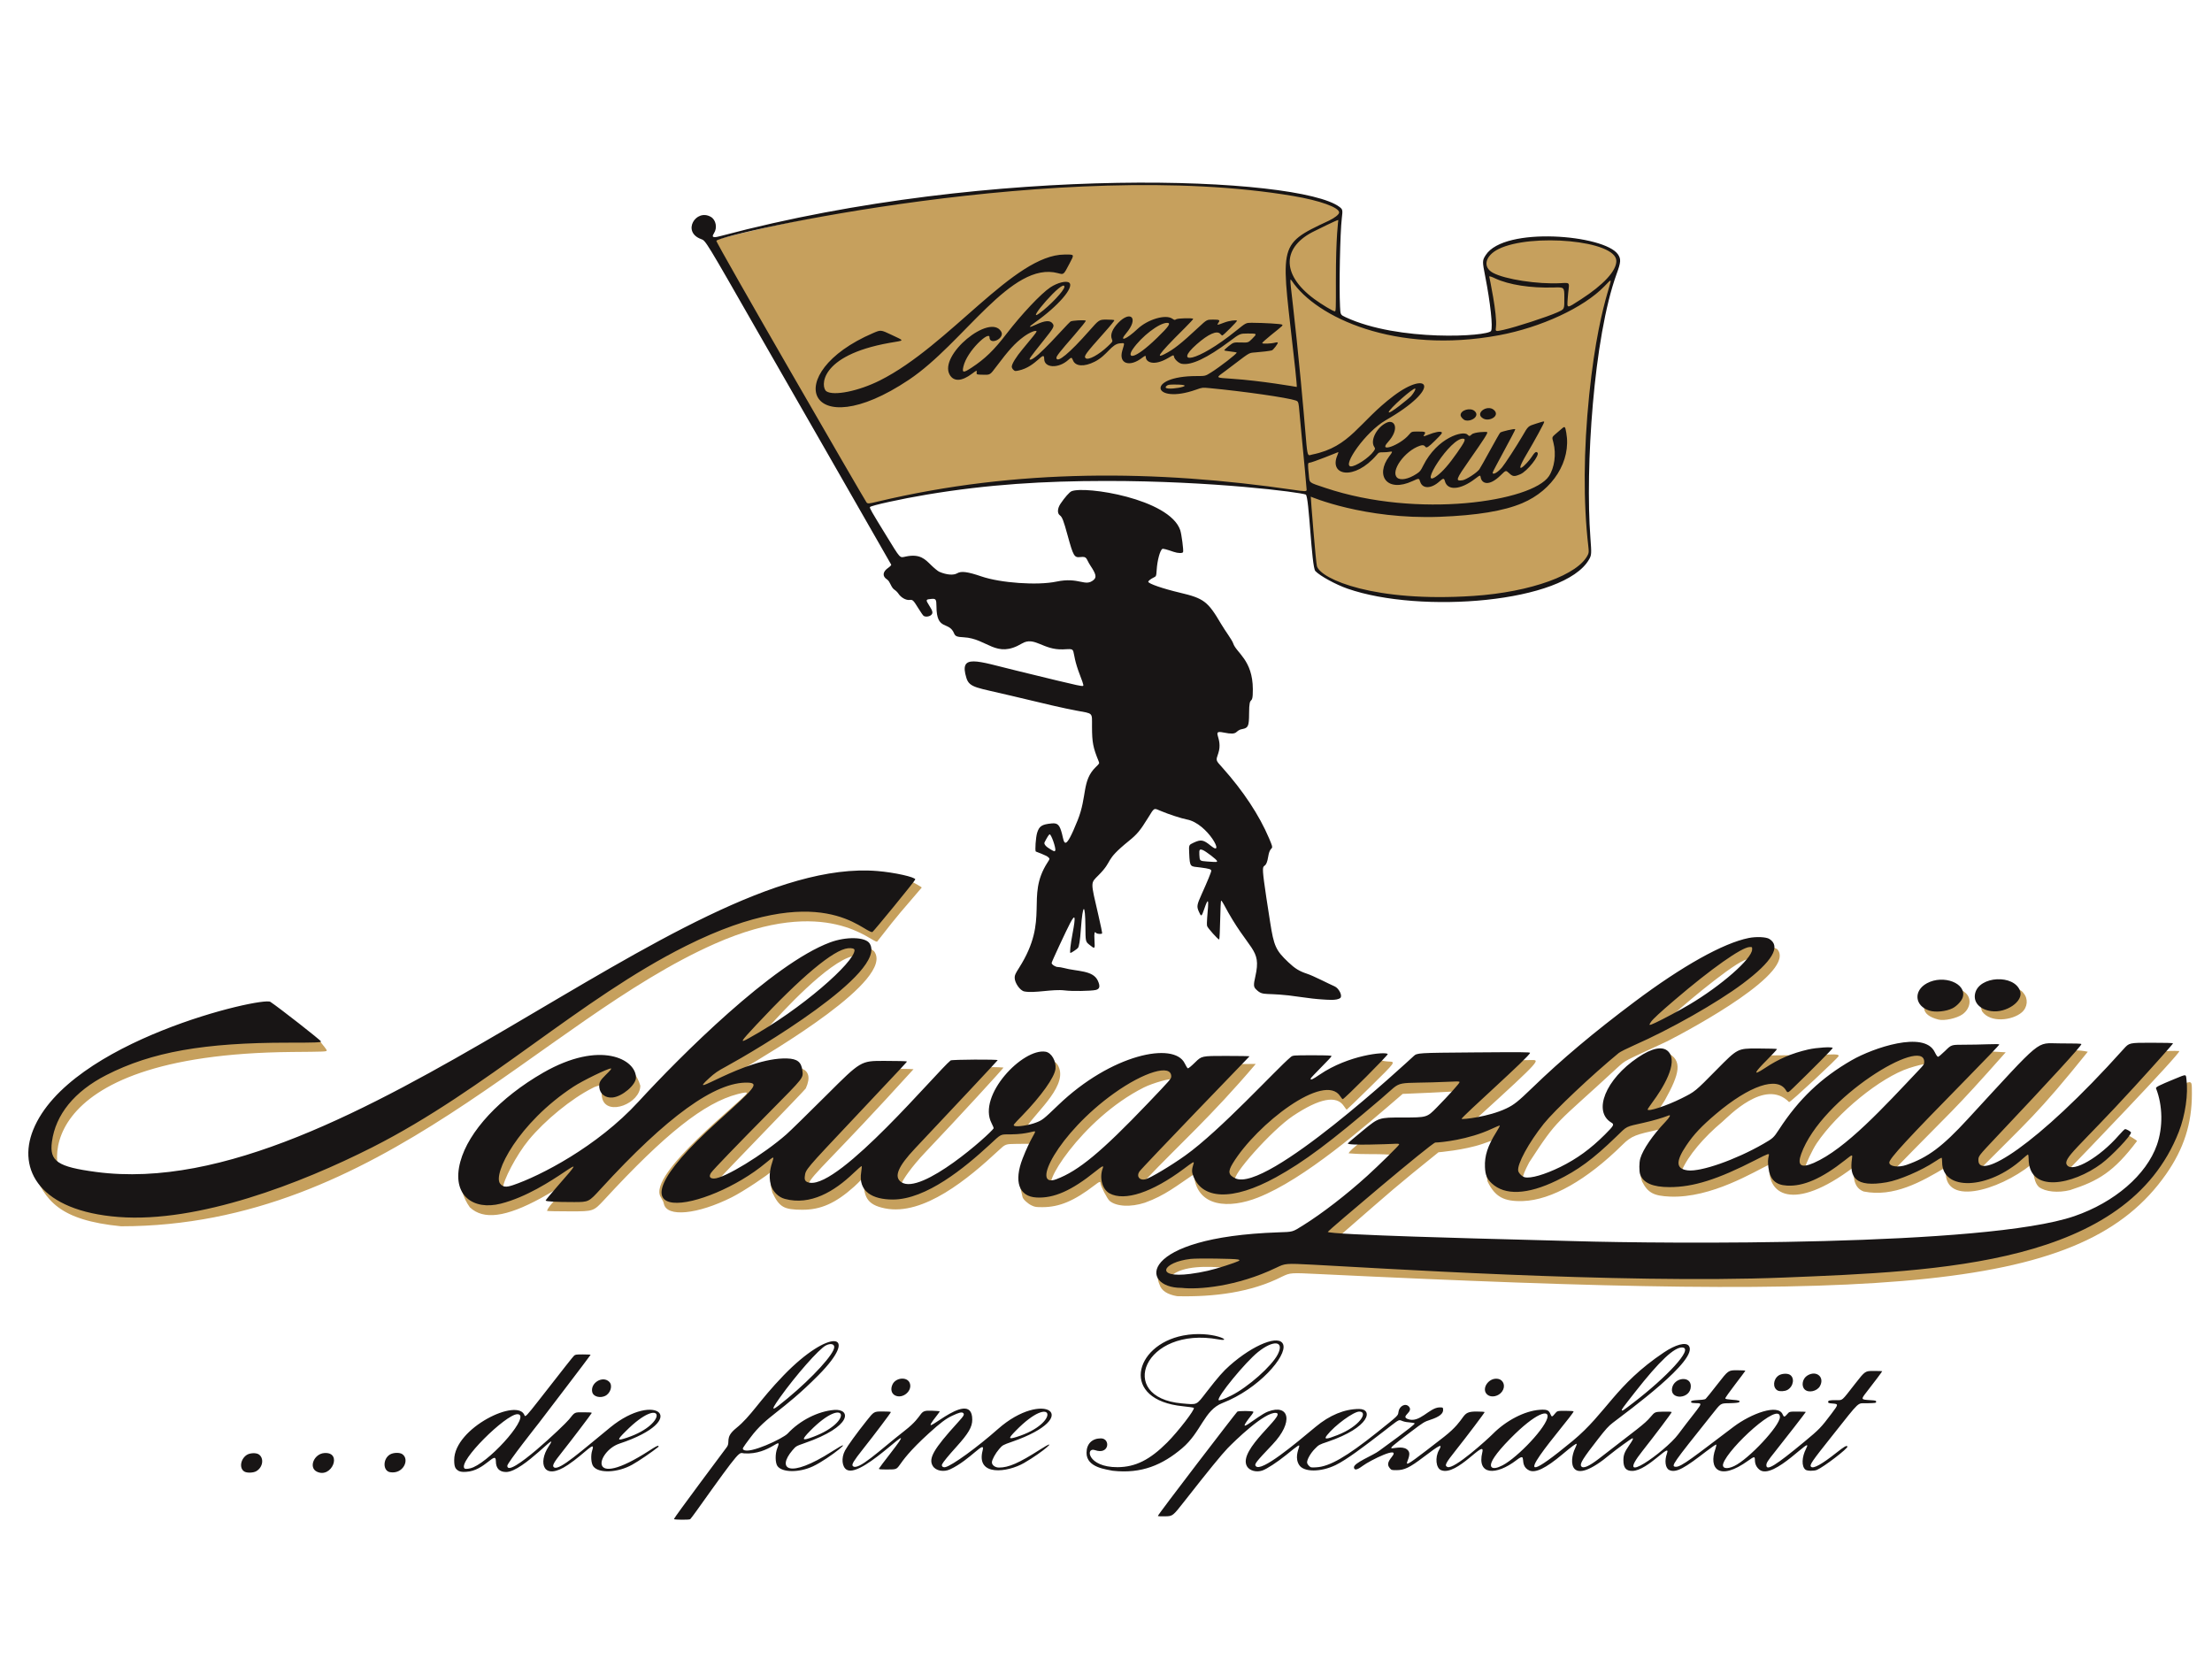 <svg id="svg8" xmlns="http://www.w3.org/2000/svg" viewBox="0 0 400 300"><style>.st0{fill:#c6a05d}.st1{fill:#181515}</style><g id="layer1" transform="translate(0 -217.625)"><g id="g4789" transform="matrix(.115 0 0 .115 -40.891 237.447)"><path id="path3868" class="st0" d="M1712.1 624.7c238.2-56 445.4-60.1 700.5-20.4 3.9 38.1 4 75.6 12.6 119.7 46.8 55.9 374 72.1 431.3-24.7-10.2-75.6-18.4-289.5 45.1-463.2-14.4-43.1-202-47.6-211 5.2 6.3 38 13.6 66.9 13.6 111.4-103.1 15.3-170.9 3.9-244.2-28.5.3-43.7 1.8-118.3 2.8-168.8-86.5-46.8-515.9-72-988.1 50.8l237.4 418.5zm1822.7 794.8c9.2-8 10.3-21.5 2.6-30.3-10.3-17.3-79-7.8-65.2 28.6 13.1 19 48.2 14.3 62.6 1.7zm-130.9 11.4c9.2 2.3 28.9-2.1 37.6-8.3 12.3-8.8 14.8-24.4 5.4-33.1-29.4-28.3-102.8 26.6-43 41.4zM546 1755.9c408.6 0 659-322.8 933.7-444.3 177.3-78.4 246.4-1.2 255.1-3.3 39.8-51.1 36.3-45 70.2-85.1 0-.6-13-8.1-15.7-9.1-370.8-51.8-930.8 580.9-1326.7 476.1-30-11.6-70.9-204.5 351.9-208.4 51.7-.4 54.5-.5 54.8-2.2.3-1.6-5-7.2-10.6-14.6-353.2-17.7-415.9 78.5-451.2 202.4 18.8 47.8 40.7 78.9 138.5 88.5zm2442.8-334.6c21.7-19.9 106.7-90.6 116.1-84.7-10.1 34.9-74.8 80.8-116.1 84.7zm-1425.1 21.9c21.2-23.6 93.9-103.2 133.3-112.2-27.1 47-83.5 96.3-133.3 112.2zm1631 218.5c0-2.9 10.7-26.1 17.5-36.2 32.5-48.3 100.3-103.6 145.2-118.3 11.3-3.7 25.8-7.4 25.2-5.8-9.1 33.4-156.8 189.4-187.9 160.3zm-444.3 18c-.8-2.1 2.8-11.2 9.7-24.2 46.6-71.5 39.5-57.2 138.4-148.7 15-13.4 7-8.3 79.3-42.1 41.8-21.5 203.5-109.2 172.4-144.6-117.5-62.4-360 300.8-471.4 265 104.1-94.6 97.8-90.6 84-90.6-10.1.3-67.2 1.1-184.3 1.6-42.9 36.7-223.5 213.7-280.3 187.2-8-5.4 57.2-78.7 90.6-101 41.6-27.7 68.4-32.9 80-15.4 2 3.1 4 5.6 4.4 5.6.4 0 17-16 36.9-35.6 40.7-40.1 40.4-39.6 28.8-40.1-7.7-.3-23.8-3.6-19.6-7.6-58.9 6.3-283.2 173.8-363.5 195 53.7-56.7 104.2-100.9 174.4-183.6-73-.2-64.9 4.8-116.7 12-81.1-51.5-197.1 98.3-243.3 86.6 15.7-24.2 67.6-67.1 48.2-97.5-20.7-31.6-112.9 59.8-91.8 102.4-52.3 45.7-125.3 113.6-154.4 86 4.1-8.9 16.3-27.3 38.9-51.1 52.7-55.4 122.4-131.5 122.4-132.7-167.8-13.6-188.8 188.3-306.7 183.4 5-14.9 35.7-38.1 165.2-180.8-159.1-10.9-179.9 151.4-303.3 170.3-.6-.6 132.7-137.5 133.9-140.1 31.9-70.6-125.9-5.8-100.4-29.6 47.2-28.4 241.4-142.1 207.8-186.1-89.7-80.9-389.8 342.1-583.6 372.6 0-11.4 20.9-52 40.5-75.8 25.7-31.1 67.3-65.1 100.1-81.6 7.7-3.9 0 0 18.2-7-2.7 9.7-5.2 13.4-2.5 23.9 8.2 27.5 59.9 7.1 59.7-20.8-37-126.6-354 70.8-268 191.4 21.5 20.1 56.5 15.6 111.7-14.5 11.8-6.4 52.7-31.1 48.5-26.5-5.5 11.7-34.9 34.2-38.9 46.5.3.5 16.9.8 36.8.8 36.3 0 36.3 0 53.2-18.2 95.7-103.8 157.4-152.6 209.8-166.2 10.9-2.8 14.9-3.2 14.3-1.3-2.8 8.7-157.4 127.1-135.3 163.2 3.3 5.4 4.3 7.5 5 10.7 4.6 21.4 52.8 16.7 106.7-10.3 18.6-9.3 58.1-35.9 62-40.5.3 20.7-2.7 15.6 1.9 33.1 11 22.9 18 26.9 47 27 29.1.1 52.4-10.3 81.5-36.3 8.5-7.6 14.9-15.7 14.9-12.8 0 28.2 4.6 41.1 33.6 46.9 60.7 12.3 131.7-47.3 178.5-90.9 11-10.3 11-10.3 28.2-10.5 9.5-.1 26.8-.3 26.8.1-27.7 44-24.7 50.7-17.1 83.7 1 3.6 8.4 10.4 14.4 13.1 5.1 2.4 6.8 2.6 17.2 2.6 26.4-.1 49.6-9.9 81.4-34.3 8-6.2 9.6-6.6 9.6-3 0 3.8 10.7 24.5 14.2 27.4 10.6 9 33.2 10.2 55.5 2.9 31.9-11.4 51-27.4 77-44.7 4.3 52.9 56.4 54.2 100.8 36.6 73.6-29 167.3-111.1 227.6-163 29.4-1.1 57-2.5 81.2-3.8-6.3 77-98.9 48.7-135.3 65-3.3 10.2-27 24.3-30.9 32.2 27.7 2.4 35.4.3 66.8 2.2-41.9 51.2-105.3 97.3-161.8 133.2-62.4 2.3-228.6 11-202.3 71.1 2.8 9.4 12.3 15.6 27.7 18.2 57.2 1.4 116.1-5.8 165-30.8 13.1-6.2 13.1-6.2 58.1-4 902.8 43.5 1202.2 28.2 1331.8-156.9 28-40 40.7-79.5 40.7-126.5 0-17-.2-17.9-4-18.4-11.9 2.4-25.6 6.7-40.6 11.3 51 366.7-821.1 277.1-1294 229.1 85.1-74.1 83.9-73.7 153.9-130.1 0 0 40.1-3.2 69.3-13.2 5.1-1.7 15-5.5 15.3-5.2-8.5 35.7-13.5 33.2-7.4 64.4 11.7 24.1 25.6 31.7 55.7 30.7 44.7-1.6 100.2-33 156.4-88.5 14.6-14.4 21.4-16.1 58-24.1-23.2 29.1-37.1 52.3-27.2 81.8 9.1 17.8 18.2 22.7 43.9 23.8 65.5 2.7 133.1-39.7 156.8-50.7-6 46.8 36.1 76.7 132 4.4-1 19.9 2.1 33.2 15.9 38.3 47.1 9.4 90.5-15.1 129.5-38.4-9 64.9 83.2 36.8 133.9-4 4.7 16.9 4.2 27.7 11.9 35.2 10.1 7.7 30.1 9.7 49.1 5 44.3-14.3 68.7-28.6 105.4-77.3 0-.6-13-8.7-15.7-10.1-72.3 65.4-94.3 57.2-88.7 51.9 3.1-2.9 173.1-179.5 170.8-183.2-154.4-9-229 216.9-316.6 189 77.6-78.2 93.2-89.1 172.7-187.9-115.2-25.1-193.8 176.3-302.1 183.2 88.9-91.4 88-86.2 173-182.3-57.6-2.8-63.7-8.3-115.5 11.7-43.8-67.8-247.6 178.4-394.5 175.7 10.5-25.1 35.7-54.1 64.6-78.3 8.6-7.2 67-69.4 104.8-30.8 1.9.7 78.3-70.4 78-72.6-.3-1.8-1.1-2.1-7.5-2.4-219.6 6.3-37.7-17.2-275.6 87.8-.3-.3 7.3-11.8 9.7-15.6 23.2-41.7 28.8-63.2 3.3-75.1-37.6 86.1-166.9 230.6-226.3 197zm-736.5 10.5c-26.2 10.9 41-102.7 140.4-152.6 13.9-7 43.9-15.3 43.9-12.4-42.4 59.3-112.2 132.8-184.3 165zm182.8 144.1c19.1-17.5 60.1-15.2 84.3-13.3-4.6 10.3-79.6 22.1-84.3 13.3z"/><path id="path3870" class="st1" d="M2841.3 298.5c-22.8 14.7-21.6 14.8-20.6-1.1 1.7-26.4 6.6-25.4-11.3-24.5-36 1.9-87.3-6-106.3-16.3-16.7-9.1-12.2-27.1 9.3-37.6 50.8-24.7 184.9-13.6 184.8 19.1 0 15.5-20.1 37.3-55.9 60.4zm-385.1-30c.1 46.1 0 48.7-1.7 48.7-2.6 0-21.1-11.1-32.2-19.3-54.6-40.3-48.7-83.2 0-106.8 1.2-.6 36.8-18.4 37.7-17.5.1.1-3.9 25.3-3.8 94.9zm-466.3 51.9c-23.9 17.4 39.4-56.3 39.4-41.8 0 5.6-22.5 29.5-39.4 41.8zm729.9 25.9c-13.1 2.9-12.9 2.9-11.9-4.7 2.4-18.5-10.6-79.2-10.6-79.2.4-.7 3.7.3 9.3 3 21.6 10.1 56 15.4 92 14.3 16.8-.6 16.8-.6 16.8 15.9 0 19.1.6 17.8-11 23.2-15.6 7-65.2 23.2-84.6 27.5zm-583.1 30.5c13.8-20.1 41.6-41.5 54.1-41.5 6.6 0 2.9 5.5-15.8 23.6-37.8 36.7-47.9 32-38.3 17.9zm53.5 57.4c2-1.6 4-1.9 12.1-1.9 47.1 0-25.7 13-12.1 1.9zm349.1 41.5c0-4.5 39.3-39.4 41.7-37 1 1-2.2 6.7-6.5 11.7-2.8 3.3-35.2 29.7-35.2 25.3zM2615 576c-31.7 23.4 22.4-62.3 42.1-58.5 3.6.7 1.6 5-10.1 21.8-13 18.6-22.9 29.9-32 36.7zm-830.2-151.2c86.6-57.9 160.9-187.4 234.5-167.6 9.1 2.4 8.5 3 17.9-14.9 8-15.2 8.4-14.5-7.7-14.4-79.7.3-180.9 143.1-290.2 197.9-33.6 16.9-72.9 24.8-84.3 17.1-8.7-5.9-13.1-56.1 99.2-76.1 24.2-4.3 25.1-2.3 2.7-12.9-16.3-7.7-16.3-7.7-28.2-2.6-148.4 63.6-103.6 180.3 56.1 73.5zM1736 616.3c-14.9 3.6-15.9 3.6-17.9 1.3-2.3-2.6-237.8-409.6-236.1-411.4 11.5-11.5 546.3-131.3 906.8-70.4 42.1 7.1 72.5 18 72.5 26 0 3-7.1 8.6-16 12.8-85.1 39.7-74.3 36-53 233.6 1.6 15.1 2.7 27.7 2.4 27.9 0 0-56.4-9.9-102.4-12.9-27.4-1.8-24.7-1.2-9.8-12.3 39.5-29.6 35.2-28.2 46.9-29.1 9.7-.7 23-2.3 26.1-3.2 2.3-.7 10.1-11 9.3-12.2-.4-.6-1.8-.6-3.7-.1-6.2 1.8-20.8 2.4-20.8.8 0-.8 6.2-6.3 13.7-12.4 19.8-15.9 19-15.2 17.6-16.6-1.2-1.2-28.1-2.8-47.8-2.9-9 0-9 0-24 12.1-63.9 51.6-99.1 53.9-62.7 21.9 18.7-16.5 32.2-22.4 37.4-16.5 1.2 1.4 2.5 2.5 3 2.5 1.6 0 23.8-22.3 23.2-23.2-1-1.6-12.7 0-20.1 2.9-11.2 4.3-12 4.3-9.3.5 3.2-4.5 2.2-5.2-8.5-5.2-9.5 0-9.5 0-22.2 11.8-28.2 26.3-39.5 35.2-53.9 42.5-11.1 5.6-15.7 6.1 32.1-41.3 7.5-7.4 13.3-13.8 13-14.2-1-1.6-24.2-1-26.8.7-2.2 1.4-2.6 1.4-6.1-1-10.6-7.2-38.7 1.2-54.6 16.2-17.4 16.5-30.2 21.3-17.8 6.7 20.4-24.1 6.8-36.6-12.8-16.1-9.1 9.5-12.6 18.5-9.8 25.3 1.6 3.8 1.6 3.8-6.2 11.2-14.4 13.7-31.2 22.7-35.1 18.8-3.1-3.1-.2-7 29.6-40.4 9-10 16-18.7 15.7-19.2-.3-.6-5.7-1-12.3-1-11.7 0-11.7 0-27.3 17.7-31 35.2-50.5 51.3-51.6 42.7-.3-2.6 4.8-9.2 28.1-35.9 11-12.7 18.5-22.1 18.1-22.7-1-1.6-21.9-.5-24.1 1.3-7.2 6-53.3 59.9-63.1 59.9-3 0-1.5-2.2 20.8-30.1 16.2-20.3 17.3-22.4 14.4-26.5-4-5.7-11.9-5.2-26.5 1.6-12 5.6-12.4 4.2-1.2-3.7 36.3-25.6 62-55.4 53.7-62.3-4.4-3.6-18.5-.1-29.7 7.3-14.7 9.8-45.1 42.1-68.6 72.6-20 26.1-34.1 39.8-55.3 53.7-13.1 8.6-15.2 8.3-12.8-1.9 5.7-24.6 41-56.8 41-45.9 0 13.3 24.7 1.8 18.4-8.9-17.4-29.8-99 37.2-80.9 68 6.4 10.9 18.9 10.3 35-1.8 7.8-5.8 7.7-5.8 7.3-2-.3 3.4-.3 3.4 10.4 3.6 10.7.3 10.7.3 19.9-12 20.4-27.1 29.9-37.6 43.4-47.6 9.4-7 20.5-11.5 20.5-8.3 0 1-6.7 9.5-21.9 27.6-10.2 12.2-17.1 23.3-17.1 27.7 0 1.3 1.1 3.5 2.5 4.8 2.4 2.3 2.8 2.3 8.2 1.2 27.9-5.8 40.3-33.3 40.3-18.4 0 14.6 22.5 15.6 37.9 1.7 4.8-4.4 5.4-4.3 7.3.5 3.8 9.8 17.6 10.7 34.2 2.3 19.9-10 26.2-28 40-28.9 7.7-.5 7.3-1.8 3.4 11.5-6.1 20.8 11.6 26.2 30.6 11.7 5.4-4.1 6.4-4.4 6.4-1.5 0 7.5 12 14.9 35.1 1.4 9-5.3 8.6-5.2 9.4-1.5.9 3.9 7.5 9.8 12 10.6 15 2.8 39.6-8.8 75.3-35.4 16.3-12.2 16.3-12.2 28.7-12.2 14.8 0 14.9.1 6.5 8.5-6 5.9-6 5.9-17.5 5.6-11.5-.3-11.5-.3-19 5.5-4.1 3.2-7.3 6.3-7.2 6.8.3 1.2 19.6 2.6 19.6 3.6 0 2.1-26.1 22.3-40.4 31.3-8.9 5.6-8.9 5.6-22.5 5.6-81.8 0-69.2 45.6-1 21.4 9.9-3.5 9.9-3.5 21.6-2.4 54.4 5.2 122 14.9 135.1 19.4 6.3 2.2 3.9 2.7 9.8 60.6 2.4 23.2 7.4 77.9 7.4 80 0 2.6-2.8 2.6-20.7-.1-215.7-31.4-434.7-33.7-653.5 18.4zM2688.4 486c9.6 4.9 26.6-4.7 16.2-13.8-10.5-9.2-31.6 5.9-16.2 13.8zm-28.6 2.6c10 2.4 23.4-7.1 14.3-14.8-6.8-5.7-21.8-1.2-21.8 6.5 0 2.9 4.2 7.5 7.5 8.3zm12.5 276.1c-155.4 10.4-239.2-26.2-245.9-46.6-1.7-5.3-10-109.3-9.7-109.5 0 0 83.8 36.1 202.5 31.7 58.6-2.2 100.8-9.1 130.1-21.5 48.3-20.4 77.1-66.4 69.2-110.6-2-11.2-2-11.1-9.7-4.3-14.1 12.5-13.3 9.1-10.5 20 4.6 17.8 1.6 39.3-7.1 52.5-26.5 39.7-206 67.3-351.6 18.4-27.1-9.1-24.6-7.1-26-20.8-1.7-16.4-1.6-18.7.8-18.7 4.3 0 45.6-16.8 45.6-16.8.3.3-.4 2.5-1.4 4.9-13.9 32 26.4 40.9 61.9-.6 3.4-4 3.4-4 11-4 12.6 0 17-4.9 8.7 6.2-23 30.8-3.3 57.5 36.3 39.2 10.5-4.8 10.5-4.8 12.2.8 3.5 11.5 17.2 11.5 30.2-.2 6.1-5.5 7.4-5.6 8.7-.6 4.1 15.3 24.2 13.9 47.1-3.4 8.7-6.6 8.5-6.5 9.3-2.1 1.6 8.7 12.4 15.1 31.8-4.2 7.7-7.6 7.7-7.6 12.8-2.8 5.9 5.5 8.1 5.7 17.7 1.6 10.9-4.7 30.8-29.9 26.9-33.9-2.3-2.3-4.2-.9-9.7 7.5-6.4 9.6-30.6 34.1-7.5-4.9 12.1-20.3 27.7-49 27.7-50.7 0-1.5-.5-1.4-12.8 2.5-12.6 4-12.2 3.6-21.4 19.5-8.7 15-27.5 43.9-32 49.2-6.8 8.1-14.8 12.6-14.8 8.3 0-2.1 36.5-67.5 35.6-68.3-1.1-1.1-21.7 3.6-23.7 5.4-2.1 1.9-29.7 53.5-32.8 57.7-4.1 5.6-20.7 16.3-26.5 17.2-11.7 1.7-10.7-.9 11.5-32.7 22.5-32.1 28.6-41.7 27.4-42.9-1.1-1.1-20.5-.2-24.4 3.5-3.1 3-4.1 3.1-6.5.5-6.5-7.2-47.7 4.3-69.8 48.6-4.2 8.4-5 9.4-10.9 13.2-12.4 8.1-25 10.5-30.1 5.7-10.9-10.1 11.8-42 35.7-50.1 14.1-4.8 2.6 13.1 23.8-8 10.3-10.2 11.7-12 10.5-13.3-1.9-1.9-10.8-.2-20.9 3.9-8 3.2-8.6 3.2-6.2-.5 2.6-3.9 1.3-4.5-9.8-4.5-10.3 0-10.3 0-14.5 5-13.7 16.3-49.2 29.3-33.2 11.8 19.2-21.1 10.8-36.5-1.8-30.8-15.2 6.8-26.1 27.5-19.9 37.6 2.1 3.4 2.1 3.4-.7 7.5-6.9 10-29 24.5-36.1 23.7-13.2-1.5 23.6-54.4 54.9-72.4 90.2-51.7 67.4-79.7 12.8-38.6-55.4 41.7-67.6 80.1-127.8 92.3-12.5 2.5-4.3 15.7-24.7-180.1-9.3-89.8-12.6-100.5-7.7-93 38.3 57.5 163.3 115.8 325.7 85.6 66.1-12.3 133.2-43.4 165.6-76.8 26.8-27.6-6.4 1-23.7 170.8-8.9 87.4-9.4 168.4-1.4 237.5.9 8 .9 10.1-.4 13.1-14.4 31.8-89.8 59.3-180.4 65.3zm-657.4 400.2c-.8 2-1.4 1.8-7.1-1.5-7.7-4.4-11.1-8.5-9.7-11.3 3.7-7.3 6.8-12.2 7.9-12.5 2.4-.8 10.3 21.8 8.9 25.3zm254.4 16.6c.1 1.9.2 1.9-15.7.8-11.7-.9-11.6-.9-12.1-10.5-.4-8.3.3-9.4 5.4-7.5 4.7 1.8 22.3 15.3 22.4 17.2zm165.5 217.7c7.1.4 22.8 2.2 28.3-2.3 3.9-3.1-2.1-15.4-9-18.3-8.7-3.7-32.8-16.4-43.6-19.9-11.8-3.9-18.7-8.1-29.2-18.1-19.6-18.6-22.6-25.2-28.5-62.9-19.7-125.4-8.8-67.5-3-103.2 3.4-20.9 11.3-5.2 1.3-28.7-15.4-36.3-40.5-74.3-73.3-111-10.9-12.1-10.5-10.9-6.5-22.8 8-24-12.6-36.8 8.3-32.5 24.7 5.1 16.7-3.1 29.3-5.4 9.5-1.8 10.7-4.6 10.8-24.4 0-34 6.1-8 5.9-38.4-.2-46.1-26-57.1-30.9-72-1.9-5.7-12.4-19.3-19.1-30.7-20.7-35.3-27.1-40.1-64.4-48.9-27.1-6.4-50-14.3-50-17.3 0-1.4 4-4.5 8.4-6.6 4.1-2 4.1-2 4.8-12 .9-14.7 5.2-30.8 8.9-33 1.2-.7 6.6.7 17.8 4.6 6.6 2.3 14 2.5 14.8.4 1-2.5-2.4-28.6-4.5-34.6-17-49.4-149.9-69.9-170.9-61.1-3.2 1.3-10.8 9.9-17.3 19.6-4.9 7.3-5.4 15.1-1.1 18.2 3.7 2.7 5.8 8 12.3 31.8 9 32.7 10.4 35 20 33.9 11.2-1.3 8.5 2.4 15.9 13.6 8.8 13.2 9.9 18.2 4.9 22.4-13.5 11.4-22.4-5-58.5 2.6-29.9 6.3-87.9 2.1-117.7-8.1-21.9-7.5-31.9-8.8-38.3-5-5.8 3.4-16.5 2.6-28-2.3-2.2-.9-8.2-5.8-13.5-11-8.7-8.5-16.8-17.7-39-13.1-10.5 2.1-7.6 5.2-32.1-34.6-22.1-35.9-25.2-41.4-24.6-43.1.9-2.3 50.2-13.1 89.2-19.6 96.9-16.2 184.7-21.4 281.5-21.5 168.6-.1 305.9 17.8 314.6 21.4 5.4 2.3 8.9 113.7 15.1 120.3 7.3 7.7 32 21.2 50.7 27.7 114.6 39.9 340.7 22.2 379.7-46 3.9-6.8 4-8.9 2.1-34.1-8.2-109 4.8-314.7 41.3-415.1 6.7-18.3 7-23.1 2.1-30.4-20.9-30.8-178.5-44.6-207.9.9-5.6 8.6-5.6 9.8-.9 33.6 8.2 41.9 12.3 80.1 9.2 85.8-4.7 8.7-145.1 17.4-228.8-21.6-8.1-3.8-8.1-3.8-8.7-16.7-1.6-31.4.1-116.2 2.8-138.8 1.6-13.1 1.4-14.1-3.8-18-63.3-47.5-543.5-68.3-971.6 45.5-9.4 2.5-17.5 4.5-11.8-4.1 5.5-8.3 3.1-21-4.9-25.6-23.3-13.6-46.4 23.6-15.3 34.9 7.2 2.6 6.5 1.4 90.4 148.2.2.4 208.5 363.3 208.5 363.8 0 .9-2 3-4.5 4.7-9.1 6.2-9.9 13.4-2.2 18.4 5.3 3.4 6.1 12.7 12.1 16.5 1.8 1.1 4.5 3.8 5.9 5.9 4 6.1 11.8 10.5 17.2 9.9 5.4-.6 5.9-.1 14.5 13.7 3.4 5.5 6.9 10.6 7.8 11.2 2.6 2.1 8.8 1.5 11.8-1.1 3.5-3 2.9-6.1-3.3-15.7-5.3-8.3-5.1-9 3.6-9.7 7.3-.7 8.1.5 8.2 11.5.1 39.8 19.5 22.6 27.8 42.8 1.8 4.4 4.5 5.5 15 6 37.4 1.9 50.7 34.2 91.6 9.8 19.9-11.8 33 10.5 64.6 9.2 24.9-1.1 9.7-2.8 26.9 41.1 2.8 7.1 5 13.6 5 14.5 0 3.7 6.6 5.1-105.3-22.2-61.9-15.1-90.6-27.3-78.5 11.6 4.9 15.8 16.9 15 69.9 27.8 55.1 13.3 85 20.2 102.5 23.4 27.8 5.2 25 2.3 25.1 25.6.1 24.6 1.6 32.6 10.5 54.3 1.3 3.3 1.3 3.3-4.7 9.1-21.9 21.4-13.2 45.7-28.3 83.4-20.9 52.2-21.2 35.2-24.6 21.8-3.7-14.4-6.8-17.6-16.2-16.7-15.7 1.5-19.8 4.2-23.1 15.2-2 6.8-3.5 27.5-2 29 .1.1 16.9 6.1 19.7 9 2.5 2.5 2.5 2.5-1.3 8.3-35.2 54.7 4.4 88.1-44.5 165.3-6.2 9.8-7.1 11.8-7.1 15.9 0 8.1 8.5 20.2 15.1 21.5 16.1 3.2 44.7-4 63.6-1.6 11.5 1.5 41.2 1 48.8-.7 6.3-1.5 7.3-5.8 3.2-14.7-7.7-16.6-32.7-14.2-53.6-19.9-3-.8-7.2-1.5-9.2-1.5-3.8 0-9.8-3.9-9.8-6.4 0-1.6 23.3-51.7 29.2-62.8 8-15.1 8.9-11.1 3.7 16.6-3.2 17-4.7 30.5-3.3 30.5 1.2 0 10-5.8 11.7-7.8 1.9-2.2 3.4-11.5 4.7-29.7 3.1-42.4 6.8-40.2 7.1-4.6.2 24.3.2 24.3 6.3 29.2 8.8 7.1 8.8 7.1 8-6.9-.7-11.9 0-14.8 2.6-11.6 1.4 1.6 8.5 2.1 9.4.6.3-.5-2.3-13.4-5.9-28.7-12.5-53.9-12.5-49.8.2-62.7 24.5-24.6 7.6-21.4 47.7-53.9 13.2-10.7 17.7-16.1 30.5-36.8 10-16.2 8.4-15.2 20.2-10.2 11.2 4.8 32.3 11.7 40.5 13.2 33 6.1 61.3 60.7 37.8 41.4-11.7-9.6-15.5-10.3-27.1-4.9-7.6 3.5-7.6 3.5-7 16.2 1 23.7 1.7 20.7 17.7 22.8 13.9 1.8 17 2.8 17 5.2 0 2.1-6.1 16.9-15 36.6-7.7 17.1-8.1 19.5-4.5 27.6 3.6 8.1 4.1 8.8 8.4-3.9 12.2-36.1 2.4 17.9 4.6 26.6.7 2.9 17.4 21.6 18.9 21.1 1.6-.5 1.7-61.3 3.2-61.1.5 0 2.3 2.5 3.9 5.5 40.1 75.8 60.1 68.5 49.8 113.9-3 13.1-2.8 16.2.9 19.9 12.4 12.4 13.3 3.6 70.4 12.3 11 1.7 26.3 3.4 34 3.8zm1052 18.4c23.5 3.3 50.6-15.4 45.4-31.3-8.9-27.1-64.9-24.3-70.9 3.7-3 13.8 7.4 25.1 25.5 27.6zm-97.2-.8c9.5 3 26.2 1.3 36-3.6 6.9-3.4 14.6-11.6 16.3-17.4 6.5-21.9-30.3-36.2-56.4-22-21.5 11.7-19.2 35.8 4.1 43zM542.3 1741.3c125.2 9.5 286-52.6 398.5-109.5 180.6-91.4 326.4-233.3 493.5-316.8 213.7-106.8 277.3-21.7 293-21.7 1.1 0 67.5-80.9 67.5-82.8 0-3.7-32.7-11-59.5-13.2-309.9-25.7-829.9 526.1-1228.5 473.2-60.8-8.1-73.7-16.8-69.6-47.4 5.7-42.9 35.5-79.4 85.6-105 71.1-36.3 153.7-51 286.5-50.9 41.8 0 51-.3 51-1.9 0-1.7-65.6-53-79.6-62.3-12.7-8.4-316.7 61.4-373 201.4-25.3 62.8 10.9 127.5 134.6 136.9zM2959 1435.7c-10.8 4.9-11.4 4.8-7.2-1.4 3-4.3 14.4-14.9 37.5-34.6 57.2-48.9 105-82.6 117.5-82.9 4-.1 4-.1 3.9 3.9-.3 14.5-48.5 56.8-98.9 86.7-13.9 8.3-42.5 23.6-52.8 28.3zm-1425.8 24.4c-14.8 8.2-13.9 6.4 11.3-20.6 70.8-75.8 121.8-118.5 144.5-120.8 6.2-.6 10.3.5 10.3 3 0 18.8-83.6 93-166.1 138.4zm1674.6 196.1c-21.7 9.5-26 2.9-19.9-14.1 31.9-88.8 193.4-185.7 193.4-144.8 0 3.8-.7 4.8-7.8 12.3-55.7 58.9-115.8 124.8-165.7 146.6zm-1191.2 25.7c-41.3 15.5 2.4-71.9 90.6-135 47.4-33.9 90.1-46.6 90.1-26.7 0 3.7-1 4.9-37 42.6-72.7 76.1-108.8 106-143.7 119.1zm210.4 148.9c-56.4 7.3-43.8-18.6.8-23.6 10.6-1.2 68.1-.5 74.4.9 5.3 1.2 2.7 2.5-19.5 9.8-20.8 6.8-36 10.3-55.7 12.9zm-13.7 21.9c26.2 3.1 87-1.8 149-31.6 14.5-7 14.5-7 58-4.8 82.6 4 481.8 30.6 740.5 20.2 245-9.9 539-19.5 620.9-229.3 10.2-26.2 15-59.4 11.9-82.9-1-7.8.3-7.8-18.5-.1-24.8 10.2-30.1 12.9-29.3 14.8 10.6 26.8 11.2 61.1 1.4 89-16.5 47-66.6 90.3-129.9 112-139.3 47.9-647.6 43.3-783 39.3-19.5-.6-71.3-2-115-3.1-4.8-.1-276.9-6.9-275.8-11.6.4-1.8 163.8-140.4 169.1-140.4 8.7-.1 52.2-4.4 89-21.7 6.5-3.1 12-5.3 12.4-5 .3.3-2.3 5.2-5.9 10.9-13.2 21.1-18.3 36.9-17.5 54.4.5 12.3 3.2 18.7 10.7 25.6 20.6 19.3 56.1 17.8 101.8-4.3 33.7-16.3 57.2-33.6 93.8-69 18.1-17.5 13.7-15.3 43.7-22.1 15-3.4 28.1-7.2 39-11.4 3.9-1.5 1.5 2.9-5.6 10.4-19.6 20.6-34.9 42.9-39.1 57.1-2 6.6-2 20.1-.2 25.3 4.8 13.4 19.9 19.9 46.1 19.9 37.5 0 75.6-12 135.4-42.7 19.7-10.1 21.7-10.8 20.8-7.2-1.6 6.7-1.7 10.4-.7 18.9 2.3 18.9 11.1 27.6 29.1 28.6 25.8 1.6 54.8-11.1 91.3-39.9 12-9.5 12-9.5 11-2.2-4.1 28.6 4.6 45.6 54.7 36.9 19.6-3.4 54.3-18.3 75.7-32.5 5-3.4 9.7-6.1 10.3-6.1.7 0 1.1 2.7 1.1 7 0 45.5 72.2 43.9 126.6-5.4 4-3.6 7.8-6.6 8.3-6.6.6 0 1.1 2.5 1.1 6.2 0 55.6 69.7 41.4 114.5 8.1 16.1-12 46.5-43.9 46.5-48.9 0-1.4-6.9-5.4-9.3-5.4-.8 0-5.3 4.5-10.1 10-29.9 34.3-71.6 58.5-80.9 47-8.5-10.5 17.5-27.2 105.4-123.4 34.2-37.4 60.9-67.5 60.9-68.4 0-.7-11.2-1-34.4-1-34.4 0-34.4 0-43.2 9.8-138.5 154.4-228.4 207-228.4 175 0-6.6.1-6.7 28-36.3 87.5-92.7 134-143.5 134-146.4 0-.8-9.4-1.1-34.5-1.1-37.9 0-24.2-11.2-144.2 119-39.9 43.4-62.5 60.3-96.4 72.1-12.8 4.5-27 2.5-27-3.7s28-36.6 121.7-132c28.2-28.7 51.2-52.8 51.2-53.4 0-1-4-1.1-18.2-.6-10 .4-26.9.7-37.6.7-19.5 0-19.5 0-29.1 9.5-5.3 5.2-10.4 9.5-11.3 9.5-1.1 0-3-2.8-5.4-7.7-16.5-33.7-96.6-6.3-130.3 13-48 27.6-83.2 61-114.4 109-8.4 12.9-9.5 13.9-25 22.8-43.6 25-98 44-118.5 41.5-18.7-2.3-19.3-13.9-2.2-39.3 11.7-17.4 23.8-30.2 46.8-49.7 52.5-44.3 96-59.1 109.6-37.3 3 4.9 3 4.9 12.1-3.9 29.6-28.7 61.6-61 61.6-62.2 0-2.3-24.9-.8-38.5 2.3-26 6-46.2 14.7-68 29.2-21.6 14.3-15.1 5.5 3-12.6 9-9.1 16.2-16.8 15.9-17.3-.3-.5-14.3-.8-31.2-.9-30.7 0-30.7 0-63.2 32.9-34.7 35.2-34.2 34.8-55.6 45.5-23.4 11.7-53.4 21.6-53.4 17.5 0-.6 3.6-5.9 7.9-11.8 14.6-19.6 41.8-62.1 24.4-79.5-8.7-8.7-25.4-5.4-47.5 9.5-50.9 34.2-71.5 85-41.6 102.6 4.7 2.8 3.6 4.7-10.4 18.7-22.9 22.8-43.9 38-70.2 51-24.3 11.9-46.7 18.4-55.9 16.1-4.1-1-9.5-6.4-10.2-10.1-1.9-10.4 16.5-44.3 40.2-74 16.4-20.6 75.9-76.8 117.9-111.3 2.2-1.8 13-7.2 24-12.1 56.9-25 130.7-66.8 171-97 46.5-34.8 60.6-58.6 41.7-70.3-5.1-3.1-20.4-3.8-32.4-1.4-39.9 8-104.2 43.9-179.3 100.2-64.3 48.2-114.4 90.3-160.6 135-22.9 22.1-29.1 27.1-41.4 32.9-27.7 13.2-69.3 17.6-70.1 16.3-1.3-2.1 107.6-98.6 107.6-103.8 0-1.2-12.9-1.3-88.7-.7-88.7.7-88.7.7-94.4 5.9-8.7 7.9-231.5 215.3-280.3 192.1-11.1-5.3-12-10.5-4-23.6 37.7-61.8 144.6-144.2 169.1-105.3 1.5 2.5 3.3 4.4 3.8 4.4 2.4-.1 72-69.8 70.8-71-4.1-4.1-61.8 1.5-107.1 32.4-10.9 7.5-14.3 9-14.3 6.4 0-1.8 33-33.6 33-35.5 0-1-6.6-1.3-30.5-1.3-30.5 0-30.5 0-34.2 3.2-21.9 18.4-110.4 115.3-165.5 154.5-22.8 16.3-55.6 35.8-62.8 37.4-9.1 2-14.2-4.8-9.2-12.2 4.3-6.4 173.2-181.3 173.2-181.3 0-.3-16.9-.6-37.6-.6-37.6 0-37.6 0-47.8 10-6.3 6.2-10.7 9.8-11.6 9.5-.8-.3-3-3.8-4.9-7.8-16.8-34.6-115.6-14.5-199 65.7-23.1 22.2-24.8 23.6-35.1 27.5-10.3 4-29.5 7-33.4 5.2-2.7-1.2-2.7-1.2 11.8-16.1 30-30.9 51.1-60.5 52.5-73.7 1.3-12.2-6.3-25.3-15.5-26.9-35.9-6.1-107.7 68.9-85 112.4 2.1 4 3.5 7.6 3.2 8.1-5.4 8.7-114.1 106.2-145.3 84.5-11.9-8.2-5.2-24.4 22-53.2 55.4-58.7 129.4-137.7 129.7-138.5.6-1.5-72.1-1.1-74 .4-21.1 17-173.6 199.5-221.3 192.3-6.7-1-8.9-3.7-8-10.1 1.5-11-.1-9.2 77.2-91.2 84.2-89.4 83.3-88.4 83.3-89.4 0-.5-15.6-.9-36.2-.9-36.2 0-36.2 0-89.7 53.4-29.4 29.3-58 57.3-63.5 62.1-36.2 31.8-98 69.5-113.9 69.5-6.8 0-8.4-3.5-4.4-9.3 3.4-4.9 40.5-43.4 92.9-96.4 53.2-53.8 51.9-52.1 50.5-64.1-1.6-13.4-8-18.5-24.1-19-67.1-2.2-163.6 68.3-122.3 30.8 8.7-7.9 13-10.9 25.8-17.8 46.9-25.5 255.5-148.7 226.3-193.9-6.7-10.3-36.7-11.1-62.2-1.6-90.6 33.8-236 179.4-301.1 250.3-65.3 71.2-155.3 117.1-197.2 131.3-11.2 3.8-16.1 3.3-20.5-2.3-11.8-14.9 27.9-95.1 115.4-152.5 14.5-9.5 53.8-28.6 58.8-28.6 1.6 0-.6 2.8-8 10-9.4 9.2-11.1 12.5-10.2 20.2 1.2 10.1 9.8 16.5 20.7 15.5 15.2-1.4 36.8-19.7 36.9-31.3.1-28.7-55.9-59.4-145.8-7.8-67.9 39-117.5 92.2-130.4 140.1-14.3 53.3 20.7 76.8 63.6 65.9 80.6-20.4 154.8-102.1 89.3-27.5-10.3 11.7-18.7 21.9-18.7 22.5 0 1.6 15.9 2.5 44.5 2.5 23.2 0 23.2 0 42.1-20.7 104-113.7 180.4-168.9 231.5-167.1 18.9.7 9.3 9.7-47.5 61-197.8 178.5-14.3 140.3 75.4 65.4 26.8-22.4-.6 3.1 8.1 34.4 2.9 10.3 11.8 19.3 22 22 40.3 10.8 77.7-11.6 107.7-40.3 6.8-6.5 12.7-11.6 13.1-11.3.4.3.1 4.5-.7 9.4-5.1 30.8 18.1 43.2 49.7 43.2 52.5 0 113.2-50.2 151.6-85.6 20.2-18.6 16.3-16.7 35-16.9 51.5-.5 41.5-23.7 17.6 37.8-14.2 36.5-5.9 60 21.7 61.5 27.4 1.5 55.2-10.8 92.7-41 10.9-8.8 13.4-9.9 11.6-5.2-5.8 15.2-.9 33.4 10.6 39.7 23.7 12.9 67.1-1.5 116.8-38.6 27.8-20.8 9.2-5.9 13.8 8.3 13.2 40.8 62.6 42.7 131.1 5 44-24.2 85-54.9 165.6-123.7 37.5-32 13.3-22.1 111.4-26.7 9.6-.5 11.7-.3 11.7.8 0 1.8-16.2 19.8-35.9 39.9-15.4 15.7-15.4 15.7-53.2 15.7s-37.8 0-62 19.8c-13.3 10.9-24.4 20.3-24.6 20.9-1.3 3.8 66.5 1 70.5.8 8.7-.5 10.2-.3 10.2.9 0 1.4-31.7 32.6-50 49.2-33.1 30-70.8 59.1-101.2 78.1-17 10.6-15.3 10.1-38.8 10.9-221.9 7.6-218.6 87.3-152.4 87.3zm980 159.7c5.9 5.9 19.4 3.1 24-5.1 7.9-14-5.4-25.5-19.6-16.8-7.8 4.6-10.1 16.2-4.4 21.9zm-42.5 1.7c3.3 1.8 11.3 1.4 15.4-.9 9.8-5.5 11.8-19.6 3.4-24.1-4.2-2.2-12.7-1.6-17.2 1.4-8.7 5.9-9.7 19.2-1.6 23.6zm-456.4 6.6c6.1 5.1 17.5 2.8 23-4.8 6-8.2 2.8-18.4-6.4-20.1-14.6-2.6-27.1 16.1-16.6 24.9zm-931.5 1.1c12.1 6.3 28.2-7.4 23.1-19.7-4.2-10-21.9-8.4-27 2.5-3.4 7.2-1.8 14.2 3.9 17.2zm1251.4-14.6c-.1-16.7-26.3-13.8-29.5 3.3-3.5 18.9 29.6 17.5 29.5-3.3zM1307 2022.7c8.7-4.1 12.4-16.5 6.6-22.2-10.2-10.2-29.9 1.5-26.8 15.9 1.8 7.9 12.8 9.8 20.2 6.3zm647 64.5c-13 4-13.2 2.5-1.5-9.5 60.8-62.3 72-12.3 1.5 9.5zm-266.9 51.6c25.8 14.6 124.3-97.6 68.2-25.3-9.4 12.1-17.3 22.6-17.6 23.4-.5 1.2 1.8 1.4 13.5 1.4 26.8 0 2.8-.4 65.2-57.1 17.5-15.9 26.6-22.8 36.5-27.4 10.6-5 15-6.1 17-4.4 2.7 2.2 1.5 4.4-8.2 15-38 41.7-46.7 56.7-39.3 68.5 4.6 7.5 17 9.9 27.1 5.2 31.8-14.7 56-47.9 51.2-29.6-10.7 41.2 39.2 34.5 65.1 19.6 30.3-17.4 57.8-41.9 24.9-20.9-33 21.1-49.1 28.1-64.2 28.1-6 0-11.2-3.7-11.2-8.2 0-4 5.5-14.1 11.3-20.8 5.6-6.4 5.6-6.4 20.4-11.6 114.6-39.9 49.4-83.3-22.2-20-32.9 29.1-72 57.4-82.6 59.9-3.9.9-6.6-1.5-5.2-4.5 1.6-3.4 9.9-13.6 22.7-27.7 18.7-20.7 24.7-30.9 24.7-42.4 0-56.1-96.9 45.7-55.1-7.3 2.4-3.1 4.2-5.7 4-5.9-.2-.2-5.9-.6-12.7-.9-22.5-1-9.6 5.9-42.3 31.3-39.3 30.6-74.2 64.7-81.9 55.5-1.9-2.3 1.8-8.3 15.9-26.1 18.7-23.6 44.1-57.3 44.1-58.5 0-.7-4.8-1-13.3-1-13.3 0-13.3 0-25 14.8-15.6 19.6-29.9 39.4-33.8 46.7-6.2 11.5-4.8 25.9 2.8 30.2zm604.7-116.8c-10.8 5.4-19.2 8.5-20 7.2-2.9-4.8 42-59.6 62-75.6 24.3-19.5 41.8-17.6 31.1 3.5-9.3 18.5-46.8 51.7-73.1 64.9zm-186.7 118.3c45.9 5.2 78.6-9.5 109-35.1 30.6-25.7 34.7-60.1 63.8-71.4 56.9-22.1 101.5-73.8 95.5-91.8-5.5-16.5-46.6-.4-84.3 33-10.2 9-17.9 17.8-36 41.1-16.9 21.8-14.1 20.5-39.3 18.3-103.6-9.2-59.6-122.1 58-100.6 26 4.8-10-14.9-55.8-6.1-77.6 15-99.5 101.4-.2 111.2 8.8.9 16.4 2 17 2.5 2.3 2.2-24.4 36.9-41.9 54.5-27.4 27.4-49.9 38.6-78 38.8-47.8.2-50.8-32.2-35.5-26.8 22.8 8 24.6-18.5 9.3-18.5-13.9 0-22.5 8.6-22.6 22.5-.3 23.9 32.3 26.2 41 28.4zm-763.5-52c-16.1 5.4-16.4 4.1-2-10.2 59.3-59.5 69.2-12.3 2 10.2zm-241.8 46.6c-5.2 2.3-12.3 3.2-13.8 1.8-10.8-10.8 65-85.3 83.1-85.3 22.2-.1-37.7 69.5-69.3 83.5zm-11 7.1c28.9-1.4 46.5-34.5 46.5-16.7 0 11.1 5.6 17 16.1 17 27.2 0 87.5-71.2 66.8-40-16.8 25.3-8.8 55.2 30.6 28.7 26.9-18.1 43.7-39.8 38-22.7-2.6 8-1.8 20.6 1.8 25.2 8.6 11.3 38.4 10 61.1-2.7 10.6-5.9 31.1-19.9 41.5-28.3.2-.2 0-.8-.6-1.3-.7-.7-5.3 1.8-13.9 7.4-100.4 64.9-82.8 1-47.2-10.9 113.6-37.8 57.2-83.8-14-25.8-45.6 37.2-79.7 67.9-88.4 63.3-4-2.2-1.5-7 12.8-24.9 12.8-16 45.4-59 46.1-60.7.4-1-2.5-1.2-12.5-1.2-15 0-13.6-.7-23.2 11.3-7 8.8-97 94.3-97 72.8 0-4.5 46.8-63.6 49.5-67.1.5-.7 81.5-106.6 81.5-107.4 0-.3-5.4-.6-12-.6-11.2 0-12.2.2-14.3 2.3-2.1 2.1-13.2 16.1-56.1 71.1-17.2 22.1-20.5 25.5-21.4 22.7-9.7-29.1-110.7 19.4-110.7 69.9 0 10.8 1.6 14.3 7.7 17.5 3.4 1.5 7.6 1.3 11.3 1.1zm-119.7.6c20.5 3.4 31.1-19.9 19.2-28.3-4.2-3-14-2.7-19.4.4-11.6 6.8-11.5 26 .2 27.9zm-115.4-.9c23.6 11.7 41-31.4 11.8-29.2-16.2 1.2-24.9 22.7-11.8 29.2zm-113.5.1c4.1 2.2 13.6 1.9 18.2-.7 10.6-5.9 12.8-20.6 4.1-26.5-4.2-2.8-14-2.4-19 .9-10.1 6.8-12 21.6-3.3 26.3zm2184.1-108.7c-16.3 12.5-17.7 13.4-18.4 12.2-.7-1.2 1-3.5 21-29 38.3-48.8 61.8-70.8 74.3-69.8 18 1.5-25.7 47.3-76.9 86.6zm-465.7 51.2c-17.7 7-21.8 7-16.3.1 12.3-15.6 41.7-37.1 50.7-37.1 14.5 0 1.2 23.1-34.4 37zm624 48.6c-11.8 5.6-19.8 3.8-17.3-3.9 8-24.4 89.1-99.1 89.1-73-.1 13.7-48.9 66-71.8 76.9zm-352.3-43c40.7-41.5 62.9-47.2 58.2-31.9-6 19.7-53.5 68-74.4 75.7-10.8 5.4-32.2 5.5 16.2-43.8zm-554 121.5c0 .5 5 .8 11.7.6 11.7-.3 11.7-.3 30.5-24.3 37.2-47.5 58.3-73.3 67.5-82.8 10.9-11.2 58.2-57.5 76.1-55.5 17.4 2-60.6 57.5-45.8 83.8 3.9 7 14.7 10 24.2 6.8 7-2.4 23.3-13 37.4-24.4 40.3-32.6 6.8-5.1 20.7 15.9 7.4 11.2 33.8 11.2 57.2-.1 17.8-8.6 47.1-31.4 56.1-38.1 59.1-44.7 34.6-30.8 59.3-29.1 4.7.3 8.7 1.1 8.9 1.7.8 2.3-53.9 41.5-55.8 43-9.7 7.5-40.5 19.1-39.7 26.3.6 4.8 4.9 4 13.5-2.4 12-9 61.4-33.2 46-14.2-6.6 8.2-7.4 12.6-3.1 17.7 2.5 3 2.9 3.1 10.4 3.1 12.5 0 20.8-4 42.5-20.5 26.2-19.9 30.6-21.9 24.4-11-6.5 11.5-4.8 28.2 3.3 31.5 25.1 10.4 70.5-51.3 64.8-27.9-8.7 35.9 21.5 36.8 53.8 12.1 18.5-14.1 2.3 7.8 19.9 16.2 9.7 4.6 26.1-3.3 52.3-25.3 15.1-12.7 21.7-17.5 22.4-16.4.3.5-.8 3.5-2.4 6.8-10 20.6-9.8 64 55.5 9.4 8.8-7.3 33.2-25 34.6-25 1.9 0 .6 2.7-5.2 11.1-7.3 10.6-9 15.1-9 23.6 0 11.8 4.3 16.8 14.2 16.6 24.5-.5 61.2-46.8 54.2-27.2-4 11.2-2.4 22.7 3.5 25.7 11 5.5 25.6-4 58.4-29.3 8.2-6.3 15.3-11.1 15.7-10.7.4.4-.2 3.5-1.3 6.8-11 30.5 5.2 52 51.9 18.3 18.3-13.2 2.9 2.4 17.1 14.3 22.1 18.5 86.9-58.7 73.6-33-6.9 13.4-7.4 28-1.1 33.1 2.7 2.2 13.2 2.4 18.1.4 10.7-4.5 49.5-34.2 48-36.8-1.3-2.1-4.8-.1-17.6 10-22.6 17.9-36.1 25.4-39.6 21.9-2.8-2.8.8-8 33.6-49.2 45.1-56.7 38.4-50.4 54.5-50.7 13.4-.3 14.2-.4 14.2-2.3 0-1.8-.9-2.1-9.7-2.6-14.4-.9-14.5-1-5.2-12.9 11.9-15.2 24.4-31.9 24.4-32.5 0-.3-6-.5-13.4-.5-13.4 0-13.4 0-29.2 20.2-22.1 28.3-19 25.7-30 25.7-10.4 0-12.4.5-12.4 3 0 1.4 1.2 1.9 6.6 2.3 10 .8 10 1-1.3 16-16.4 21.8-19.3 24.8-42.4 43.9-45.6 37.8-60 46.7-60 37.1 0-3.7 2.1-6.9 13.8-21.5 14.6-18.2 48.2-61.6 48.2-62.2 0-.3-5.8-.6-12.9-.6-12.9 0-12.9 0-16.3 4-4.2 4.9-5.3 5-7.2.4-7.1-17-49.3-1.4-77 19.4-61.1 46-82.7 64-91.5 63-7.3-.9-4.9-4.3 56.6-81.3 15.8-19.8 13.4-18.3 29.1-18.7 8.8-.2 13.6-.8 14.4-1.6 2.2-2.2-.3-3.1-11-3.8-6.8-.5-10.5-1.1-10.8-2-.7-1.8 30.8-41.7 31.5-43.5.2-.6-5.2-.9-13.2-.9-13.5 0-13.5 0-30.4 21.7-9.3 12-17.7 22.4-18.7 23.2-3.4 2.9-23 1-23 4.5 0 1.8.8 2 7 2.3 13.9.6 11.2-2.3-27.4 49.3-20.3 27-103.4 85.8-56 25.9 18.9-23.9 45.9-59.7 45.9-61 0-.7-4.2-1-13.2-.8-13.2.3-13.2.3-20.2 8.6-9.7 11.4-20 18-80.1 64.7-16.5 12.8-26 16.9-28.8 12.4-2.4-3.8 2.8-12.2 26.5-42.6 12.2-15.7 16.4-20.3 23.1-25.5 22.8-17.6 136.4-99.9 119.6-121.2-4.8-6.1-20.7-1.9-39 10.4-76.7 51.4-90 94.9-143.6 139.2-134.9 111.5-2-36.2 1.5-46.3.2-.6-4.7-1-12.7-1-13 0-13 0-16.7 4.5-4.5 5.5-5 5.5-7.1.5-2.4-6.1-5.7-7.4-16.8-6.6-23.4 1.6-52.9 16.8-73.9 38.1-7.8 7.9-61.1 56.4-71.2 51.8-4.9-2.2-3.2-5.7 13.5-26.7 17.1-21.5 45-58.5 45-59.6 0-.5-5.9-.9-13.1-.9-26.2 0-12.6 10.1-51 40-89 69.2-46.7 35-55.7 22-11.6-16.9-57.2 16 4.8-30.9 18.7-14.1 20.1-15 29.3-18 14.8-4.8 21.2-10 20.4-16.7-.3-2.8-.5-2.9-5.4-2.9-16.4.1-31.9 26-50.7 18.1-10.9-4.6 10.3-10.8 2.2-19.5-5.4-5.8-15.1-.7-16.3 8.6-.8 6 .3 5-34.1 32.5-47.4 37.8-74.2 53.3-94.8 54.5-8.6.5-8.9.5-11.8-2.3-1.8-1.7-3-3.9-3-5.4 0-4.8 5.6-14.6 12.2-21.3 6.3-6.4 6.5-6.6 20.3-11.2 67-22.8 71.7-51.5 49.3-51.5-22.9 0-46.4 9.7-68.5 28.2-32.6 27.2-85.2 71.3-93.8 61.8-2.8-3.1-.8-5.8 26.1-34.1 33.9-35.7 26.3-64.5-7.1-51.8-17.2 6.5-56 43.5-25.2 4.6 1.6-2 2.6-4 2.2-4.4-1.4-1.4-23.5-1.5-25.2-.1-3 2.9-124.9 161.8-124.9 164zm-582.1-185.1c-23.6 19.6-30.1 24-12.3-1 25-35.1 61.4-76.4 72.3-82 7.2-3.7 13.2-2.5 13.2 2.6-.1 10.7-33.5 47.4-73.2 80.4zm40.4 60.6c-18.5 7-19.4 5.3-5-9.4 56.4-57.3 70.1-15.1 5 9.4zm-219.3 129.4c0 1.2 23.9 1.4 25.6.2.6-.4 5.1-6.4 10-13.2 72.1-101.2 66.1-90.9 74.8-90.3 40.6 2.8 61.2-30.7 52-7.8-3.4 8.6-3.2 22.7.4 27.8 7.4 10.3 34.1 10.5 55.7.4 26.1-12.2 73-50.9 30.1-23.4-68.3 43.7-87.2 27.4-62.2-1.9 5.6-6.5 5.6-6.5 19-11.2 76-26.3 73.2-54.4 46.5-52.2-25.5 2.1-54 16.6-73 37.1-7.4 7.9-60.6 32.9-69.5 25.5-2.1-1.8-2.2-1.7 10.8-19.1 26.1-35.1 48.9-39.6 106.7-97.8 68.1-68.6 17.8-74.9-54.5 0-39.2 40.6-50.7 63.7-74.6 83-18.8 15.2-8.1 21.4-15 30.2-1.1 1.5-82.8 110.7-82.8 112.7z"/></g></g></svg>